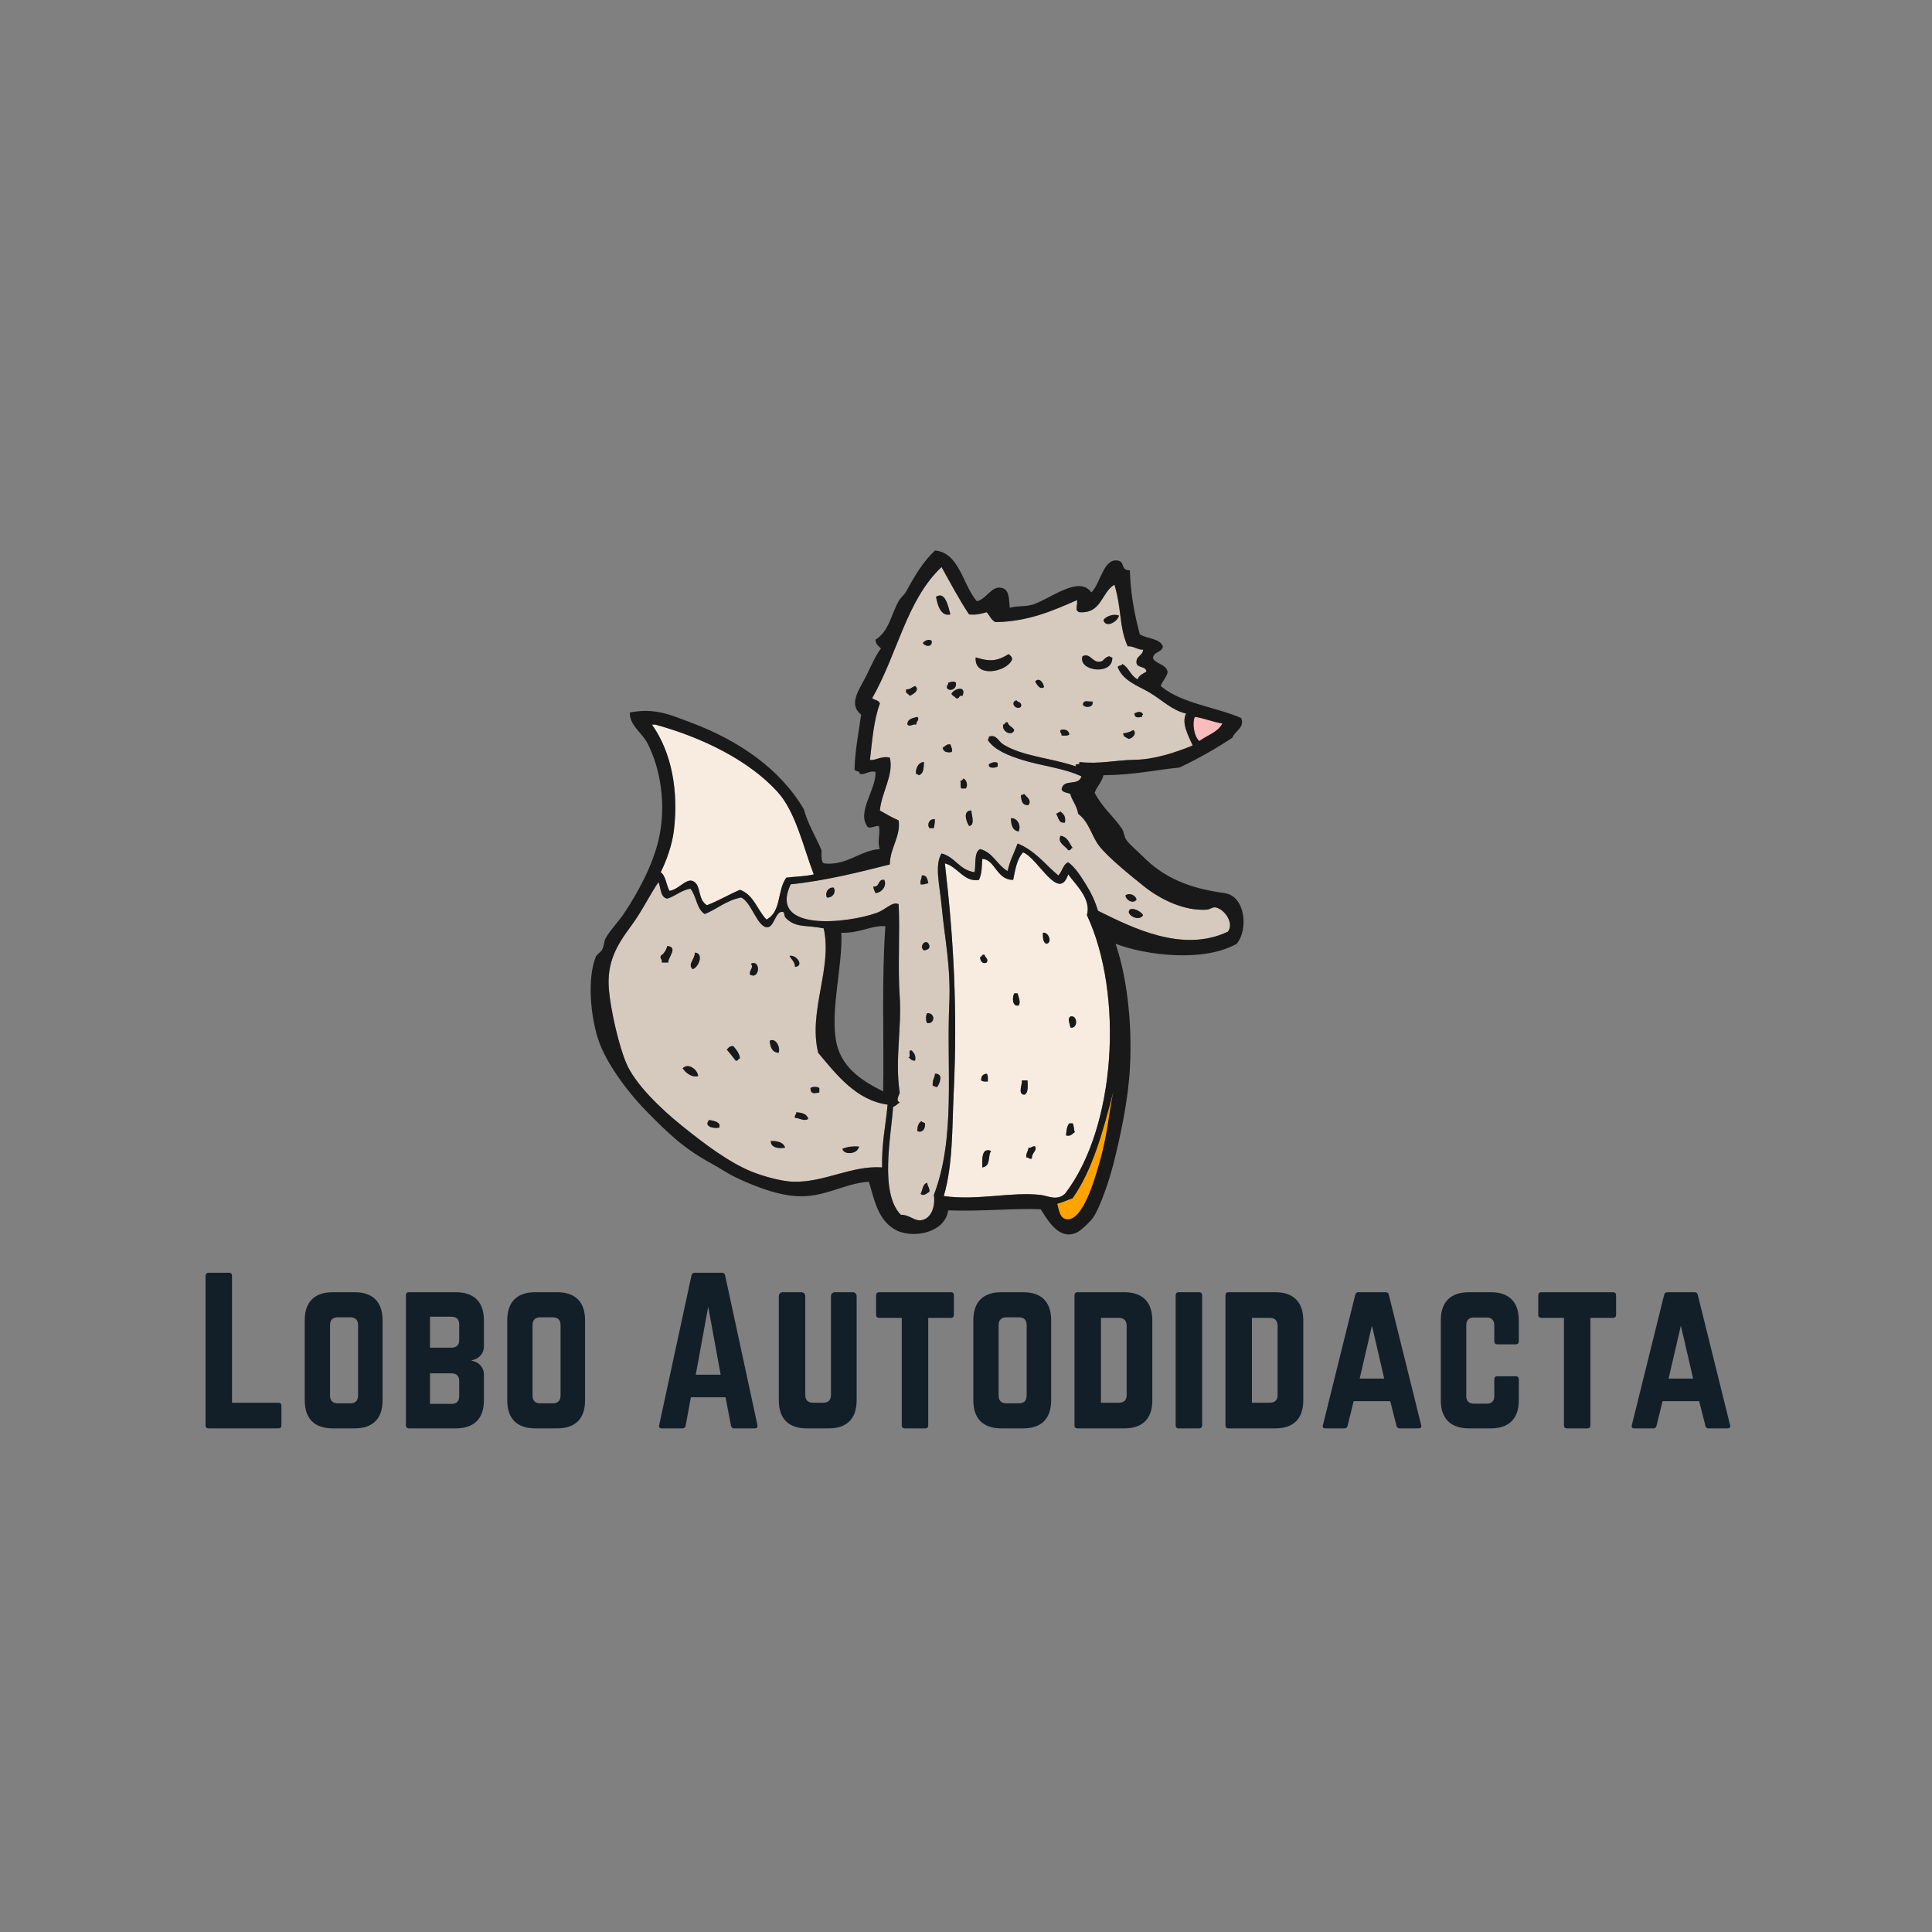 <?xml version="1.0" encoding="UTF-8"?><svg xmlns="http://www.w3.org/2000/svg" xmlns:xlink="http://www.w3.org/1999/xlink" width="375" zoomAndPan="magnify" viewBox="0 0 375 375" height="375" preserveAspectRatio="xMidYMid meet" version="1.0"><rect x="0" y="0" width="375" height="375" fill="#808080" stroke="none"/><defs><g><g id="glyph-0-0"><path d="M 7.023 -4.984 L 16.012 -4.984 C 16.426 -4.984 16.617 -4.758 16.617 -4.379 L 16.617 -0.605 C 16.617 -0.188 16.426 0 16.012 0 L 2.492 0 C 2.113 0 1.887 -0.188 1.887 -0.605 L 1.887 -29.605 C 1.887 -29.984 2.113 -30.211 2.492 -30.211 L 6.418 -30.211 C 6.836 -30.211 7.023 -29.984 7.023 -29.605 Z M 7.023 -4.984 "/></g><g id="glyph-0-1"><path d="M 1.887 -5.438 C 1.887 -1.887 3.777 0 7.324 0 L 11.555 0 C 15.105 0 16.992 -1.887 16.992 -5.438 L 16.992 -20.996 C 16.992 -24.547 15.105 -26.434 11.555 -26.434 L 7.324 -26.434 C 3.777 -26.434 1.887 -24.547 1.887 -20.996 Z M 8.309 -4.871 C 7.324 -4.871 6.797 -5.363 6.797 -6.383 L 6.797 -20.051 C 6.797 -21.035 7.324 -21.562 8.309 -21.562 L 10.723 -21.562 C 11.707 -21.562 12.234 -21.035 12.234 -20.051 L 12.234 -6.383 C 12.234 -5.363 11.707 -4.871 10.723 -4.871 Z M 8.309 -4.871 "/></g><g id="glyph-0-2"><path d="M 17.031 -20.996 C 17.031 -24.547 15.105 -26.434 11.555 -26.434 L 2.492 -26.434 C 2.113 -26.434 1.887 -26.246 1.887 -25.828 L 1.887 -0.605 C 1.887 -0.227 2.113 0 2.492 0 L 11.555 0 C 15.105 0 17.031 -1.887 17.031 -5.438 L 17.031 -10.461 C 17.031 -11.859 16.012 -12.914 14.652 -13.141 L 14.652 -13.219 C 16.012 -13.445 17.031 -14.5 17.031 -15.898 Z M 12.234 -17.145 C 12.234 -16.199 11.707 -15.672 10.723 -15.672 L 6.57 -15.672 L 6.57 -21.676 L 10.723 -21.676 C 11.742 -21.676 12.234 -21.148 12.234 -20.164 Z M 12.234 -6.27 C 12.234 -5.25 11.707 -4.758 10.723 -4.758 L 6.57 -4.758 L 6.57 -10.688 L 10.723 -10.688 C 11.742 -10.688 12.234 -10.156 12.234 -9.176 Z M 12.234 -6.27 "/></g><g id="glyph-0-3"/><g id="glyph-0-4"><path d="M 20.09 0 C 20.543 0 20.695 -0.227 20.617 -0.641 L 14.352 -29.68 C 14.273 -30.059 14.047 -30.211 13.707 -30.211 L 8.457 -30.211 C 8.117 -30.211 7.891 -30.059 7.816 -29.68 L 1.547 -0.641 C 1.434 -0.227 1.625 0 2.039 0 L 6.078 0 C 6.418 0 6.609 -0.188 6.684 -0.527 L 7.703 -6.043 L 14.426 -6.043 L 15.484 -0.527 C 15.559 -0.188 15.746 0 16.086 0 Z M 13.48 -10.422 L 8.648 -10.422 L 11.062 -23.602 Z M 13.48 -10.422 "/></g><g id="glyph-0-5"><path d="M 12.766 -26.434 C 12.348 -26.434 12.008 -26.094 12.008 -25.68 L 12.008 -6.496 C 12.008 -5.477 11.48 -4.984 10.496 -4.984 L 8.535 -4.984 C 7.551 -4.984 7.023 -5.477 7.023 -6.496 L 7.023 -25.68 C 7.023 -26.094 6.684 -26.434 6.27 -26.434 L 2.645 -26.434 C 2.227 -26.434 1.887 -26.094 1.887 -25.68 L 1.887 -5.438 C 1.887 -1.887 3.777 0 7.324 0 L 11.555 0 C 15.105 0 16.992 -1.887 16.992 -5.438 L 16.992 -25.68 C 16.992 -26.094 16.652 -26.434 16.238 -26.434 Z M 12.766 -26.434 "/></g><g id="glyph-0-6"><path d="M 15.633 -26.434 C 16.051 -26.434 16.238 -26.207 16.238 -25.828 L 16.238 -22.055 C 16.238 -21.676 16.051 -21.449 15.633 -21.449 L 11.254 -21.449 L 11.254 -0.605 C 11.254 -0.188 11.062 0 10.648 0 L 6.723 0 C 6.344 0 6.117 -0.188 6.117 -0.605 L 6.117 -21.449 L 1.738 -21.449 C 1.359 -21.449 1.133 -21.676 1.133 -22.055 L 1.133 -25.828 C 1.133 -26.207 1.359 -26.434 1.738 -26.434 Z M 15.633 -26.434 "/></g><g id="glyph-0-7"><path d="M 1.887 -0.605 C 1.887 -0.188 2.078 0 2.492 0 L 11.555 0 C 15.105 0 16.992 -1.887 16.992 -5.438 L 16.992 -20.957 C 16.992 -24.508 15.105 -26.434 11.555 -26.434 L 2.492 -26.434 C 2.078 -26.434 1.887 -26.207 1.887 -25.828 Z M 7.023 -4.984 L 7.023 -21.449 L 10.496 -21.449 C 11.48 -21.449 12.008 -20.922 12.008 -19.902 L 12.008 -6.496 C 12.008 -5.477 11.48 -4.984 10.496 -4.984 Z M 7.023 -4.984 "/></g><g id="glyph-0-8"><path d="M 2.492 0 C 2.078 0 1.887 -0.227 1.887 -0.605 L 1.887 -25.828 C 1.887 -26.207 2.078 -26.434 2.492 -26.434 L 6.418 -26.434 C 6.797 -26.434 7.023 -26.207 7.023 -25.828 L 7.023 -0.605 C 7.023 -0.227 6.797 0 6.418 0 Z M 2.492 0 "/></g><g id="glyph-0-9"><path d="M 19.711 0 C 20.164 0 20.355 -0.227 20.242 -0.641 L 13.973 -25.906 C 13.898 -26.281 13.672 -26.434 13.332 -26.434 L 8.082 -26.434 C 7.742 -26.434 7.516 -26.281 7.438 -25.906 L 1.172 -0.641 C 1.059 -0.227 1.246 0 1.66 0 L 5.363 0 C 5.703 0 5.891 -0.188 5.965 -0.527 L 7.137 -5.285 L 14.238 -5.285 L 15.445 -0.527 C 15.52 -0.188 15.711 0 16.051 0 Z M 13.066 -9.668 L 8.309 -9.668 L 10.688 -19.938 Z M 13.066 -9.668 "/></g><g id="glyph-0-10"><path d="M 17.031 -20.996 C 17.031 -24.547 15.105 -26.434 11.594 -26.434 L 7.363 -26.434 C 3.812 -26.434 1.887 -24.547 1.887 -20.996 L 1.887 -5.438 C 1.887 -1.887 3.812 0 7.363 0 L 11.594 0 C 15.105 0 17.031 -1.887 17.031 -5.438 L 17.031 -9.516 C 17.031 -9.895 16.805 -10.121 16.426 -10.121 L 12.879 -10.121 C 12.461 -10.121 12.273 -9.895 12.273 -9.516 L 12.273 -6.305 C 12.273 -5.285 11.742 -4.797 10.762 -4.797 L 8.344 -4.797 C 7.363 -4.797 6.836 -5.285 6.836 -6.305 L 6.836 -20.016 C 6.836 -20.996 7.324 -21.523 8.344 -21.523 L 10.762 -21.523 C 11.742 -21.523 12.273 -20.996 12.273 -20.016 L 12.273 -16.918 C 12.273 -16.539 12.461 -16.312 12.879 -16.312 L 16.426 -16.312 C 16.805 -16.312 17.031 -16.539 17.031 -16.918 Z M 17.031 -20.996 "/></g></g><clipPath id="clip-0"><path d="M 114.645 106.855 L 241.375 106.855 L 241.375 239.605 L 114.645 239.605 Z M 114.645 106.855 " clip-rule="nonzero"/></clipPath></defs><path fill="rgb(83.919%, 78.819%, 74.12%)" d="M 179.977 229.586 C 179.043 229.793 179.102 230.996 178.691 231.727 C 179.309 232.277 179.953 231.566 180.402 231.297 C 180.461 230.527 180.008 230.266 179.977 229.586 Z M 178.906 217.613 C 178.262 217.891 178.059 218.617 178.051 219.539 C 178.918 219.953 179.656 219.215 179.547 218.039 C 179.375 217.855 178.961 217.914 178.906 217.613 Z M 181.473 208.418 C 181.516 209.113 180.922 209.484 181.043 210.77 C 181.43 210.742 181.496 211.031 181.898 210.984 C 182.391 210.355 183.203 208.324 181.473 208.418 Z M 176.984 203.93 C 176.039 203.625 176.98 205.207 176.34 205.211 C 176.711 205.48 176.902 205.934 177.625 205.852 C 177.824 204.797 177.363 204.402 176.984 203.93 Z M 179.977 196.66 C 179.656 197.008 179.656 198.238 179.977 198.582 C 180.117 198.582 180.262 198.582 180.402 198.582 C 181.531 198.301 181.355 196.566 179.977 196.66 Z M 179.336 184.473 C 179.855 184.352 180.434 184.289 180.402 183.617 C 179.984 181.855 178.18 183.621 179.336 184.473 Z M 221.875 177.629 C 221.434 176.766 219.168 175.781 219.098 176.988 C 219.055 177.73 221.09 178.91 221.875 177.629 Z M 218.457 173.781 C 218.555 174.766 219.918 175.488 220.594 174.637 C 220.488 173.801 219.285 173.215 218.457 173.781 Z M 161.805 172.285 C 160.68 172.164 160.062 173.422 160.523 174.207 C 161.617 174.297 162.352 173.156 161.805 172.285 Z M 171.641 170.785 C 170.293 170.578 170.848 172.277 169.5 172.07 C 169.57 172.57 169.758 172.953 169.93 173.352 C 171.16 173.254 172.184 171.969 171.641 170.785 Z M 178.906 169.93 C 178.953 170.621 178.527 170.836 178.691 171.641 C 179.387 171.766 179.688 171.496 180.188 171.43 C 179.984 170.703 179.957 169.809 178.906 169.93 Z M 205.844 162.234 C 205.207 163.613 206.766 164.176 207.34 165.012 C 207.922 165.168 207.77 164.59 208.195 164.586 C 207.527 163.684 207.242 162.402 205.844 162.234 Z M 181.473 159.027 C 180.406 158.84 179.867 159.992 180.402 160.738 C 180.688 160.738 180.973 160.738 181.258 160.738 C 181.383 159.938 181.418 160.09 181.473 159.027 Z M 196.223 158.812 C 196.234 160.156 196.539 161.203 197.719 161.379 C 198.219 160.309 197.559 158.742 196.223 158.812 Z M 205.844 157.531 C 205.527 157.641 205.305 157.848 204.988 157.957 C 205.492 158.594 205.391 159.836 206.699 159.668 C 206.926 158.441 206.398 157.973 205.844 157.531 Z M 188.527 157.316 C 186.852 157.32 187.504 159.414 188.098 160.309 C 189.328 160.246 188.566 158.078 188.527 157.316 Z M 198.789 154.109 C 198.617 154.223 198.441 154.332 198.148 154.324 C 198.242 155.367 198.367 156.383 199.645 156.246 C 200.316 155.309 199.199 154.641 198.789 154.109 Z M 187.031 151.117 C 186.812 151.254 186.809 151.605 186.387 151.543 C 186.609 152.371 186.277 152.422 186.602 153.039 C 186.887 153.039 187.172 153.039 187.457 153.039 C 187.961 152.43 187.559 151.355 187.031 151.117 Z M 179.336 147.906 C 178.109 147.969 177.637 149.422 177.836 150.258 C 178.086 150.227 178.219 150.309 178.266 150.473 C 179.27 150.266 179.309 149.09 179.336 147.906 Z M 191.949 148.336 C 191.742 149.258 193.301 149.059 193.656 148.762 C 193.656 148.547 193.656 148.336 193.656 148.121 C 193.238 147.727 192.336 148.055 191.949 148.336 Z M 184.465 144.488 C 183.66 144.391 183.461 144.91 182.969 145.129 C 183.094 145.859 183.668 146.141 184.68 145.984 C 184.984 145.68 184.633 144.945 184.465 144.488 Z M 219.953 141.707 C 219.117 142.195 218.934 142.156 218.027 142.348 C 218.012 143.078 218.656 143.145 219.098 143.418 C 219.949 143.262 220.707 142.254 219.953 141.707 Z M 205.844 141.707 C 205.668 142.312 206.145 142.262 206.055 142.777 C 206.625 142.773 207.277 142.855 207.551 142.562 C 207.48 141.66 206.48 141.449 205.844 141.707 Z M 195.582 140.211 C 195 140.055 195.152 140.637 194.727 140.637 C 194.375 142.027 196.469 143.008 196.863 141.707 C 196.574 141.07 195.754 140.961 195.582 140.211 Z M 178.051 139.141 C 177.18 139.41 176.105 139.477 176.129 140.637 C 176.648 141.164 177.055 140.48 177.836 140.637 C 177.805 139.98 178.59 139.676 178.051 139.141 Z M 220.164 138.5 C 220.301 139.43 220.891 139.266 221.664 139.141 C 221.629 138.895 221.711 138.762 221.875 138.715 C 221.551 137.938 220.805 138.141 220.164 138.5 Z M 212.043 136.148 C 211.531 136.277 210.492 135.879 210.332 136.363 C 209.551 137.348 212.48 137.699 212.043 136.148 Z M 197.293 135.934 C 196.008 136.266 197.082 137.922 198.148 137.219 C 198.453 136.199 197.547 136.391 197.293 135.934 Z M 184.68 134.652 C 184.824 135.074 185.328 135.141 185.535 135.508 C 186.379 135.781 185.969 134.801 186.816 135.078 C 187.664 132.961 185.191 133.629 184.68 134.652 Z M 177.625 133.156 C 177.023 133.336 176.746 133.844 175.914 133.797 C 175.625 134.727 176.422 134.57 176.555 135.078 C 177.297 134.738 178.586 133.938 177.625 133.156 Z M 184.039 132.512 C 184.125 133.027 183.648 132.977 183.824 133.582 C 184.305 134.262 185.785 133.809 185.535 132.512 C 185.129 132.09 184.523 132.41 184.039 132.512 Z M 200.926 132.301 C 201.262 132.844 201.84 133.957 202.637 133.367 C 202.516 132.445 201.633 131.395 200.926 132.301 Z M 210.117 127.383 C 209.16 130.289 216.102 131.188 215.891 127.594 C 215.547 127.656 215.523 127.395 215.25 127.383 C 214.094 127.754 214.379 128.395 213.324 128.449 C 212.012 128.52 211.527 126.637 210.117 127.383 Z M 189.383 127.594 C 189.016 131.68 195.438 130.496 196.438 128.023 C 196.492 127.398 196.035 127.285 195.797 126.953 C 193.473 128.402 192.043 128.438 189.383 127.594 Z M 179.121 124.816 C 179.535 125.516 181.039 125.711 180.832 124.387 C 180.301 123.918 179.418 124.398 179.121 124.816 Z M 214.18 120.324 C 214.582 122.074 217.047 120.598 217.172 119.473 C 216.152 119.086 214.738 119.594 214.18 120.324 Z M 181.688 115.836 C 181.961 117.551 182.695 119.723 184.465 119.254 C 184.055 117.691 183.465 114.688 181.688 115.836 Z M 188.098 119.254 C 189.539 119.414 190.512 119.102 191.52 118.828 C 192.09 119.469 192.395 120.379 193.23 120.754 C 199.543 120.641 204.234 118.602 209.051 116.477 C 209.207 117.684 208.52 118.418 209.477 118.828 C 213.867 119.156 213.742 114.969 216.316 113.484 C 217.797 118.516 217.156 121.504 218.883 125.457 C 219.801 125.285 220.926 126.191 221.875 126.098 C 221.828 127.332 220.469 127.254 220.594 128.664 C 220.73 129.738 222.469 129.211 222.516 130.375 C 221.852 130.777 221.062 131.059 220.809 131.871 C 219.277 131.016 219.152 129.551 217.816 128.879 C 217.758 129.316 217.02 129.078 216.961 129.52 C 218.012 132.207 220.883 133.094 223.16 134.438 C 225.43 135.777 227.48 137.883 230.215 138.5 C 229.27 140.41 230.676 142.773 231.496 144.699 C 228.051 146.094 224.121 147.418 220.164 147.48 C 216.488 147.539 213.344 148.367 209.477 147.906 C 209.793 148.723 208.52 147.949 208.836 148.762 C 203.926 147.07 198.539 146.852 194.727 144.488 C 193.754 143.887 193.41 142.457 191.949 142.992 C 191.957 143.285 191.848 143.461 191.734 143.633 C 193.008 145.617 195.887 146.703 198.359 147.48 C 202.141 148.664 206.527 149.094 209.906 150.688 C 209.348 152.723 206.355 150.996 206.055 153.254 C 206.309 153.855 207.191 153.828 207.766 154.109 C 207.898 155.125 209.062 156.363 209.266 157.957 C 211.43 159.578 211.852 162.238 213.324 164.156 C 215.055 166.418 219.434 169.945 222.09 172.07 C 225.234 174.582 229.934 176.887 234.277 176.559 C 234.879 176.516 235.375 176 235.984 176.133 C 237.715 176.504 239.594 179.203 238.336 180.836 C 229.574 185.008 219.84 180.113 213.109 176.773 C 212.578 174.922 211.707 173.141 210.758 171.641 C 209.793 170.113 208.777 168.422 207.34 167.367 C 206.277 167.801 206.195 169.215 205.414 169.93 C 202.859 167.785 200.883 165.055 197.508 163.73 C 196.879 165.527 195.984 167.055 195.582 169.074 C 193.535 167.918 192.773 165.469 190.238 164.801 C 189.012 165.426 189.457 167.727 189.168 169.289 C 186.203 168.906 185.43 166.332 182.754 165.656 C 181.344 167.918 182.402 171.863 182.754 175.703 C 183.34 182.09 184.582 187.535 184.25 194.949 C 183.691 207.527 185.527 220.859 181.258 231.938 C 181.602 234.078 180.797 236.648 178.691 236.859 C 177.43 236.98 176.391 235.719 174.844 235.789 C 170.664 231.504 172.977 220.492 173.348 214.832 C 173.887 214.66 174.199 214.258 174.633 213.98 C 173.766 213.574 174.508 212.707 174.633 212.055 C 173.672 205.781 175.043 199.504 174.633 193.453 C 174.23 187.559 174.715 180.824 174.418 175.492 C 173.184 174.926 171.984 176.539 170.141 177.199 C 164.609 179.184 149.055 181.02 153.469 171.641 C 160.184 170.969 166.98 169.238 172.707 167.793 C 172.754 164.551 174.883 162.285 174.418 159.238 C 173.117 158.688 171.969 157.984 170.781 157.316 C 171.098 153.789 173.543 150.332 172.707 147.051 C 171 146.676 169.758 147.742 168.859 147.48 C 169.293 143.68 169.602 139.723 170.781 136.574 C 170.625 135.879 169.723 135.926 169.289 135.508 C 174.184 126.984 175.965 116.43 182.754 110.062 C 184.488 113.176 186.16 116.348 188.098 119.254 " fill-opacity="1" fill-rule="evenodd"/><path fill="rgb(9.799%, 9.799%, 9.799%)" d="M 181.688 115.836 C 181.961 117.551 182.695 119.723 184.465 119.254 C 184.055 117.691 183.465 114.688 181.688 115.836 " fill-opacity="1" fill-rule="evenodd"/><path fill="rgb(9.799%, 9.799%, 9.799%)" d="M 214.18 120.324 C 214.582 122.074 217.047 120.598 217.172 119.473 C 216.152 119.086 214.738 119.594 214.18 120.324 " fill-opacity="1" fill-rule="evenodd"/><path fill="rgb(9.799%, 9.799%, 9.799%)" d="M 179.121 124.816 C 179.535 125.516 181.039 125.711 180.832 124.387 C 180.301 123.918 179.418 124.398 179.121 124.816 " fill-opacity="1" fill-rule="evenodd"/><path fill="rgb(9.799%, 9.799%, 9.799%)" d="M 189.383 127.594 C 189.016 131.68 195.438 130.496 196.438 128.023 C 196.492 127.398 196.035 127.285 195.797 126.953 C 193.473 128.402 192.043 128.438 189.383 127.594 " fill-opacity="1" fill-rule="evenodd"/><path fill="rgb(9.799%, 9.799%, 9.799%)" d="M 210.117 127.383 C 209.16 130.289 216.102 131.188 215.891 127.594 C 215.547 127.656 215.523 127.395 215.25 127.383 C 214.094 127.754 214.379 128.395 213.324 128.449 C 212.012 128.52 211.527 126.637 210.117 127.383 " fill-opacity="1" fill-rule="evenodd"/><path fill="rgb(9.799%, 9.799%, 9.799%)" d="M 200.926 132.301 C 201.262 132.844 201.84 133.957 202.637 133.367 C 202.516 132.445 201.633 131.395 200.926 132.301 " fill-opacity="1" fill-rule="evenodd"/><path fill="rgb(9.799%, 9.799%, 9.799%)" d="M 184.039 132.512 C 184.125 133.027 183.648 132.977 183.824 133.582 C 184.305 134.262 185.785 133.809 185.535 132.512 C 185.129 132.09 184.523 132.41 184.039 132.512 " fill-opacity="1" fill-rule="evenodd"/><path fill="rgb(9.799%, 9.799%, 9.799%)" d="M 177.625 133.156 C 177.023 133.336 176.746 133.844 175.914 133.797 C 175.625 134.727 176.422 134.57 176.555 135.078 C 177.297 134.738 178.586 133.938 177.625 133.156 " fill-opacity="1" fill-rule="evenodd"/><path fill="rgb(9.799%, 9.799%, 9.799%)" d="M 184.68 134.652 C 184.824 135.074 185.328 135.141 185.535 135.508 C 186.379 135.781 185.969 134.801 186.816 135.078 C 187.664 132.961 185.191 133.629 184.68 134.652 " fill-opacity="1" fill-rule="evenodd"/><path fill="rgb(9.799%, 9.799%, 9.799%)" d="M 197.293 135.934 C 196.008 136.266 197.082 137.922 198.148 137.219 C 198.453 136.199 197.547 136.391 197.293 135.934 " fill-opacity="1" fill-rule="evenodd"/><path fill="rgb(9.799%, 9.799%, 9.799%)" d="M 212.043 136.148 C 211.531 136.277 210.492 135.879 210.332 136.363 C 209.551 137.348 212.48 137.699 212.043 136.148 " fill-opacity="1" fill-rule="evenodd"/><path fill="rgb(9.799%, 9.799%, 9.799%)" d="M 220.164 138.5 C 220.301 139.43 220.891 139.266 221.664 139.141 C 221.629 138.895 221.711 138.762 221.875 138.715 C 221.551 137.938 220.805 138.141 220.164 138.5 " fill-opacity="1" fill-rule="evenodd"/><path fill="rgb(97.649%, 73.329%, 73.329%)" d="M 231.926 139.141 C 231.406 140.145 231.656 142.789 232.777 143.844 C 234.285 142.715 236.371 142.164 237.27 140.426 C 235.344 140.137 233.855 139.418 231.926 139.141 " fill-opacity="1" fill-rule="evenodd"/><path fill="rgb(9.799%, 9.799%, 9.799%)" d="M 178.051 139.141 C 177.18 139.41 176.105 139.477 176.129 140.637 C 176.648 141.164 177.055 140.48 177.836 140.637 C 177.805 139.98 178.59 139.676 178.051 139.141 " fill-opacity="1" fill-rule="evenodd"/><path fill="rgb(9.799%, 9.799%, 9.799%)" d="M 195.582 140.211 C 195 140.055 195.152 140.637 194.727 140.637 C 194.375 142.027 196.469 143.008 196.863 141.707 C 196.574 141.07 195.754 140.961 195.582 140.211 " fill-opacity="1" fill-rule="evenodd"/><path fill="rgb(96.86%, 92.549%, 87.45%)" d="M 126.531 140.637 C 130.391 146.066 131.711 153.523 130.805 161.164 C 130.465 164.043 129.281 167.227 128.242 169.289 C 129.266 170.047 129.301 171.793 129.953 172.926 C 131.777 172.617 133.148 170.496 134.441 171 C 136.18 171.68 135.328 174.586 137.219 175.703 C 139.484 174.836 141.43 173.645 143.633 172.711 C 146.301 173.68 146.984 176.629 148.766 178.484 C 151.707 176.965 150.801 172.918 152.613 170.359 C 153.945 170.152 156.258 170.141 157.957 169.719 C 155.926 164.477 154.484 157.613 150.902 153.68 C 145.387 147.625 136.406 143.16 127.172 140.637 C 126.957 140.637 126.746 140.637 126.531 140.637 " fill-opacity="1" fill-rule="evenodd"/><path fill="rgb(9.799%, 9.799%, 9.799%)" d="M 205.844 141.707 C 205.668 142.312 206.145 142.262 206.055 142.777 C 206.625 142.773 207.277 142.855 207.551 142.562 C 207.48 141.66 206.48 141.449 205.844 141.707 " fill-opacity="1" fill-rule="evenodd"/><path fill="rgb(9.799%, 9.799%, 9.799%)" d="M 219.953 141.707 C 219.117 142.195 218.934 142.156 218.027 142.348 C 218.012 143.078 218.656 143.145 219.098 143.418 C 219.949 143.262 220.707 142.254 219.953 141.707 " fill-opacity="1" fill-rule="evenodd"/><path fill="rgb(9.799%, 9.799%, 9.799%)" d="M 184.465 144.488 C 183.66 144.391 183.461 144.91 182.969 145.129 C 183.094 145.859 183.668 146.141 184.68 145.984 C 184.984 145.68 184.633 144.945 184.465 144.488 " fill-opacity="1" fill-rule="evenodd"/><path fill="rgb(9.799%, 9.799%, 9.799%)" d="M 191.949 148.336 C 191.742 149.258 193.301 149.059 193.656 148.762 C 193.656 148.547 193.656 148.336 193.656 148.121 C 193.238 147.727 192.336 148.055 191.949 148.336 " fill-opacity="1" fill-rule="evenodd"/><path fill="rgb(9.799%, 9.799%, 9.799%)" d="M 179.336 147.906 C 178.109 147.969 177.637 149.422 177.836 150.258 C 178.086 150.227 178.219 150.309 178.266 150.473 C 179.27 150.266 179.309 149.09 179.336 147.906 " fill-opacity="1" fill-rule="evenodd"/><path fill="rgb(9.799%, 9.799%, 9.799%)" d="M 187.031 151.117 C 186.812 151.254 186.809 151.605 186.387 151.543 C 186.609 152.371 186.277 152.422 186.602 153.039 C 186.887 153.039 187.172 153.039 187.457 153.039 C 187.961 152.43 187.559 151.355 187.031 151.117 " fill-opacity="1" fill-rule="evenodd"/><path fill="rgb(9.799%, 9.799%, 9.799%)" d="M 198.789 154.109 C 198.617 154.223 198.441 154.332 198.148 154.324 C 198.242 155.367 198.367 156.383 199.645 156.246 C 200.316 155.309 199.199 154.641 198.789 154.109 " fill-opacity="1" fill-rule="evenodd"/><path fill="rgb(9.799%, 9.799%, 9.799%)" d="M 188.527 157.316 C 186.852 157.32 187.504 159.414 188.098 160.309 C 189.328 160.246 188.566 158.078 188.527 157.316 " fill-opacity="1" fill-rule="evenodd"/><path fill="rgb(9.799%, 9.799%, 9.799%)" d="M 205.844 157.531 C 205.527 157.641 205.305 157.848 204.988 157.957 C 205.492 158.594 205.391 159.836 206.699 159.668 C 206.926 158.441 206.398 157.973 205.844 157.531 " fill-opacity="1" fill-rule="evenodd"/><path fill="rgb(9.799%, 9.799%, 9.799%)" d="M 196.223 158.812 C 196.234 160.156 196.539 161.203 197.719 161.379 C 198.219 160.309 197.559 158.742 196.223 158.812 " fill-opacity="1" fill-rule="evenodd"/><path fill="rgb(9.799%, 9.799%, 9.799%)" d="M 181.473 159.027 C 180.406 158.84 179.867 159.992 180.402 160.738 C 180.688 160.738 180.973 160.738 181.258 160.738 C 181.383 159.938 181.418 160.09 181.473 159.027 " fill-opacity="1" fill-rule="evenodd"/><path fill="rgb(9.799%, 9.799%, 9.799%)" d="M 205.844 162.234 C 205.207 163.613 206.766 164.176 207.34 165.012 C 207.922 165.168 207.77 164.59 208.195 164.586 C 207.527 163.684 207.242 162.402 205.844 162.234 " fill-opacity="1" fill-rule="evenodd"/><path fill="rgb(96.86%, 92.549%, 87.45%)" d="M 190.664 226.594 C 192.406 226.332 191.68 224.289 192.375 223.387 C 190.523 222.707 190.645 224.809 190.664 226.594 Z M 200.926 222.531 C 200.273 222.375 200.297 222.898 199.645 222.746 C 199.59 223.473 199.102 223.773 199.215 224.668 C 199.73 224.582 199.68 225.059 200.285 224.883 C 200.207 223.738 201.34 223.395 200.926 222.531 Z M 208.195 218.039 C 207.98 218.039 207.766 218.039 207.551 218.039 C 207.078 218.566 206.988 219.473 206.91 220.395 C 207.914 220.609 208.125 220.039 208.621 219.75 C 208.398 219.262 208.488 218.461 208.195 218.039 Z M 199.43 209.703 C 199.074 209.703 198.715 209.703 198.359 209.703 C 198.43 210.535 197.512 212.387 198.789 212.48 C 199.703 212.324 199.469 210.125 199.43 209.703 Z M 191.52 208.418 C 190.789 208.473 190.41 208.875 190.449 209.703 C 190.703 209.949 191.207 209.945 191.734 209.914 C 191.73 209.348 191.816 208.695 191.52 208.418 Z M 207.766 197.301 C 207.129 197.734 207.641 198.609 207.766 199.438 C 209.238 199.789 209.238 196.949 207.766 197.301 Z M 197.508 192.809 C 197.293 192.809 197.078 192.809 196.863 192.809 C 196.469 193.527 196.406 195.469 197.719 195.16 C 198.18 194.547 197.676 193.465 197.508 192.809 Z M 191.094 185.328 C 190.508 185.172 190.66 185.75 190.238 185.754 C 190.258 186.664 190.812 187.172 191.52 186.824 C 191.922 186.082 191.273 186.012 191.094 185.328 Z M 202.422 181.051 C 202.406 181.992 202.438 182.887 203.066 183.188 C 204.363 183.031 203.504 180.809 202.422 181.051 Z M 198.574 165.441 C 201.484 166.535 205.48 175.238 207.34 169.719 C 208.887 171.84 211.836 174.484 210.973 177.629 C 218.16 193.027 216.613 218.898 206.699 231.727 C 205.062 233.148 203.473 232.109 201.996 231.938 C 196.266 231.277 189.672 233.086 183.184 232.152 C 184.965 226.094 184.777 219.195 185.105 212.266 C 185.875 196.102 185.105 182.078 183.395 167.578 C 185.91 168.211 187.082 171.289 190.023 170.785 C 190.633 169.391 190.527 168.289 190.664 166.723 C 193.133 166.762 193.402 170.816 196.652 170.785 C 197.113 168.477 197.441 166.66 198.574 165.441 " fill-opacity="1" fill-rule="evenodd"/><path fill="rgb(9.799%, 9.799%, 9.799%)" d="M 178.906 169.93 C 178.953 170.621 178.527 170.836 178.691 171.641 C 179.387 171.766 179.688 171.496 180.188 171.43 C 179.984 170.703 179.957 169.809 178.906 169.93 " fill-opacity="1" fill-rule="evenodd"/><path fill="rgb(9.799%, 9.799%, 9.799%)" d="M 171.641 170.785 C 170.293 170.578 170.848 172.277 169.5 172.07 C 169.57 172.57 169.758 172.953 169.93 173.352 C 171.16 173.254 172.184 171.969 171.641 170.785 " fill-opacity="1" fill-rule="evenodd"/><path fill="rgb(83.919%, 78.819%, 74.12%)" d="M 163.516 222.957 C 163.723 224.27 166.535 224.043 166.723 222.531 C 165.441 222.496 164.828 222.508 163.516 222.957 Z M 149.621 221.461 C 149.543 222.887 151.469 222.984 152.398 222.746 C 152.043 221.746 150.992 221.441 149.621 221.461 Z M 137.648 217.398 C 136.637 218.469 138.082 219.109 139.57 218.895 C 140.051 217.883 138.691 217.531 137.648 217.398 Z M 154.535 215.902 C 154.625 216.418 154.145 216.367 154.32 216.973 C 155.305 217.008 155.953 217.711 156.887 217.184 C 156.629 216.23 155.703 215.945 154.535 215.902 Z M 157.316 211.199 C 157.34 212.562 158.238 212.137 159.027 212.055 C 159.027 211.77 159.027 211.484 159.027 211.199 C 158.715 210.883 157.625 210.883 157.316 211.199 Z M 132.516 207.352 C 133.027 208.238 134.41 209.242 135.512 208.848 C 135.406 207.633 133.586 206.211 132.516 207.352 Z M 142.352 203.074 C 141.594 202.957 141.414 203.418 141.066 203.715 C 141.66 204.406 142.234 205.117 142.777 205.852 C 143.363 206.008 143.207 205.43 143.633 205.426 C 143.48 204.367 142.906 203.73 142.352 203.074 Z M 149.406 202.004 C 149.492 203.273 149.875 204.246 151.117 204.355 C 151.547 203.391 150.617 201.359 149.406 202.004 Z M 145.77 187.039 C 146.348 187.973 145.43 188.113 145.559 189.176 C 147.5 190.227 147.711 186.207 145.77 187.039 Z M 153.254 185.539 C 153.605 186.258 154.281 186.652 154.32 187.68 C 156.184 187.496 154.543 185.215 153.254 185.539 Z M 134.867 184.898 C 134.922 186.172 133.391 187.141 134.441 188.105 C 135.562 187.828 136.73 185.047 134.867 184.898 Z M 129.523 183.617 C 129.297 184.457 128.879 185.109 128.242 185.539 C 128.086 186.195 128.609 186.168 128.457 186.824 C 128.883 186.824 129.312 186.824 129.738 186.824 C 129.453 186.074 131.797 183.82 129.523 183.617 Z M 129.523 174.422 C 131.152 173.91 132.18 172.801 134.012 172.496 C 135.184 173.891 135.191 176.449 136.793 177.414 C 139.227 176.43 140.973 174.754 143.848 174.207 C 145.836 175.02 147.012 180.09 148.977 179.98 C 150.23 179.91 150.535 176.98 151.758 176.988 C 152.543 176.992 151.93 177.617 152.613 178.27 C 154.562 180.137 156.438 179.504 159.879 180.195 C 161.625 187.918 156.828 196.234 158.812 204.355 C 162.336 208.535 166.141 213.555 172.281 214.406 C 171.906 218.613 171.117 221.812 171.211 226.594 C 165.266 226.172 159.957 229.578 153.895 229.371 C 151.75 229.301 148.25 228.355 145.984 227.449 C 141.52 225.664 136.668 221.988 132.305 218.469 C 128.273 215.219 123.375 210.516 121.613 206.492 C 120.117 203.074 118.539 196.062 118.195 192.168 C 117.719 186.773 119.719 183.477 122.469 179.766 C 124.617 176.871 126.273 173.414 127.812 171.215 C 128.32 172.348 128.121 174.188 129.523 174.422 " fill-opacity="1" fill-rule="evenodd"/><path fill="rgb(9.799%, 9.799%, 9.799%)" d="M 161.805 172.285 C 160.68 172.164 160.062 173.422 160.523 174.207 C 161.617 174.297 162.352 173.156 161.805 172.285 " fill-opacity="1" fill-rule="evenodd"/><path fill="rgb(9.799%, 9.799%, 9.799%)" d="M 218.457 173.781 C 218.555 174.766 219.918 175.488 220.594 174.637 C 220.488 173.801 219.285 173.215 218.457 173.781 " fill-opacity="1" fill-rule="evenodd"/><path fill="rgb(9.799%, 9.799%, 9.799%)" d="M 221.875 177.629 C 221.434 176.766 219.168 175.781 219.098 176.988 C 219.055 177.73 221.09 178.91 221.875 177.629 " fill-opacity="1" fill-rule="evenodd"/><path fill="rgb(9.799%, 9.799%, 9.799%)" d="M 202.422 181.051 C 202.406 181.992 202.438 182.887 203.066 183.188 C 204.363 183.031 203.504 180.809 202.422 181.051 " fill-opacity="1" fill-rule="evenodd"/><path fill="rgb(9.799%, 9.799%, 9.799%)" d="M 179.336 184.473 C 179.855 184.352 180.434 184.289 180.402 183.617 C 179.984 181.855 178.18 183.621 179.336 184.473 " fill-opacity="1" fill-rule="evenodd"/><path fill="rgb(9.799%, 9.799%, 9.799%)" d="M 129.523 183.617 C 129.297 184.457 128.879 185.109 128.242 185.539 C 128.086 186.195 128.609 186.168 128.457 186.824 C 128.883 186.824 129.312 186.824 129.738 186.824 C 129.453 186.074 131.797 183.82 129.523 183.617 " fill-opacity="1" fill-rule="evenodd"/><path fill="rgb(9.799%, 9.799%, 9.799%)" d="M 134.867 184.898 C 134.922 186.172 133.391 187.141 134.441 188.105 C 135.562 187.828 136.73 185.047 134.867 184.898 " fill-opacity="1" fill-rule="evenodd"/><path fill="rgb(9.799%, 9.799%, 9.799%)" d="M 191.094 185.328 C 190.508 185.172 190.66 185.75 190.238 185.754 C 190.258 186.664 190.812 187.172 191.52 186.824 C 191.922 186.082 191.273 186.012 191.094 185.328 " fill-opacity="1" fill-rule="evenodd"/><path fill="rgb(9.799%, 9.799%, 9.799%)" d="M 153.254 185.539 C 153.605 186.258 154.281 186.652 154.32 187.68 C 156.184 187.496 154.543 185.215 153.254 185.539 " fill-opacity="1" fill-rule="evenodd"/><path fill="rgb(9.799%, 9.799%, 9.799%)" d="M 145.77 187.039 C 146.348 187.973 145.43 188.113 145.559 189.176 C 147.5 190.227 147.711 186.207 145.77 187.039 " fill-opacity="1" fill-rule="evenodd"/><path fill="rgb(9.799%, 9.799%, 9.799%)" d="M 197.508 192.809 C 197.293 192.809 197.078 192.809 196.863 192.809 C 196.469 193.527 196.406 195.469 197.719 195.16 C 198.18 194.547 197.676 193.465 197.508 192.809 " fill-opacity="1" fill-rule="evenodd"/><path fill="rgb(9.799%, 9.799%, 9.799%)" d="M 179.977 196.66 C 179.656 197.008 179.656 198.238 179.977 198.582 C 180.117 198.582 180.262 198.582 180.402 198.582 C 181.531 198.301 181.355 196.566 179.977 196.66 " fill-opacity="1" fill-rule="evenodd"/><path fill="rgb(9.799%, 9.799%, 9.799%)" d="M 207.766 197.301 C 207.129 197.734 207.641 198.609 207.766 199.438 C 209.238 199.789 209.238 196.949 207.766 197.301 " fill-opacity="1" fill-rule="evenodd"/><path fill="rgb(9.799%, 9.799%, 9.799%)" d="M 149.406 202.004 C 149.492 203.273 149.875 204.246 151.117 204.355 C 151.547 203.391 150.617 201.359 149.406 202.004 " fill-opacity="1" fill-rule="evenodd"/><path fill="rgb(9.799%, 9.799%, 9.799%)" d="M 142.352 203.074 C 141.594 202.957 141.414 203.418 141.066 203.715 C 141.66 204.406 142.234 205.117 142.777 205.852 C 143.363 206.008 143.207 205.43 143.633 205.426 C 143.48 204.367 142.906 203.73 142.352 203.074 " fill-opacity="1" fill-rule="evenodd"/><path fill="rgb(9.799%, 9.799%, 9.799%)" d="M 176.984 203.93 C 176.039 203.625 176.98 205.207 176.34 205.211 C 176.711 205.48 176.902 205.934 177.625 205.852 C 177.824 204.797 177.363 204.402 176.984 203.93 " fill-opacity="1" fill-rule="evenodd"/><path fill="rgb(9.799%, 9.799%, 9.799%)" d="M 132.516 207.352 C 133.027 208.238 134.41 209.242 135.512 208.848 C 135.406 207.633 133.586 206.211 132.516 207.352 " fill-opacity="1" fill-rule="evenodd"/><path fill="rgb(9.799%, 9.799%, 9.799%)" d="M 191.52 208.418 C 190.789 208.473 190.41 208.875 190.449 209.703 C 190.703 209.949 191.207 209.945 191.734 209.914 C 191.73 209.348 191.816 208.695 191.52 208.418 " fill-opacity="1" fill-rule="evenodd"/><path fill="rgb(9.799%, 9.799%, 9.799%)" d="M 181.473 208.418 C 181.516 209.113 180.922 209.484 181.043 210.77 C 181.43 210.742 181.496 211.031 181.898 210.984 C 182.391 210.355 183.203 208.324 181.473 208.418 " fill-opacity="1" fill-rule="evenodd"/><path fill="rgb(9.799%, 9.799%, 9.799%)" d="M 199.43 209.703 C 199.074 209.703 198.715 209.703 198.359 209.703 C 198.43 210.535 197.512 212.387 198.789 212.48 C 199.703 212.324 199.469 210.125 199.43 209.703 " fill-opacity="1" fill-rule="evenodd"/><path fill="rgb(9.799%, 9.799%, 9.799%)" d="M 157.316 211.199 C 157.34 212.562 158.238 212.137 159.027 212.055 C 159.027 211.77 159.027 211.484 159.027 211.199 C 158.715 210.883 157.625 210.883 157.316 211.199 " fill-opacity="1" fill-rule="evenodd"/><path fill="rgb(100%, 63.919%, 0%)" d="M 216.105 211.84 C 214.141 219.426 212.129 226.969 208.195 232.582 C 207.18 232.918 206.289 233.383 205.203 233.648 C 205.539 234.953 205.73 236.406 206.91 236.645 C 210.223 237.305 212.656 228.219 213.324 225.953 C 214.965 220.402 215.234 216.055 216.105 211.84 " fill-opacity="1" fill-rule="evenodd"/><path fill="rgb(9.799%, 9.799%, 9.799%)" d="M 154.535 215.902 C 154.625 216.418 154.145 216.367 154.32 216.973 C 155.305 217.008 155.953 217.711 156.887 217.184 C 156.629 216.23 155.703 215.945 154.535 215.902 " fill-opacity="1" fill-rule="evenodd"/><path fill="rgb(9.799%, 9.799%, 9.799%)" d="M 137.648 217.398 C 136.637 218.469 138.082 219.109 139.57 218.895 C 140.051 217.883 138.691 217.531 137.648 217.398 " fill-opacity="1" fill-rule="evenodd"/><path fill="rgb(9.799%, 9.799%, 9.799%)" d="M 178.906 217.613 C 178.262 217.891 178.059 218.617 178.051 219.539 C 178.918 219.953 179.656 219.215 179.547 218.039 C 179.375 217.855 178.961 217.914 178.906 217.613 " fill-opacity="1" fill-rule="evenodd"/><path fill="rgb(9.799%, 9.799%, 9.799%)" d="M 208.195 218.039 C 207.98 218.039 207.766 218.039 207.551 218.039 C 207.078 218.566 206.988 219.473 206.91 220.395 C 207.914 220.609 208.125 220.039 208.621 219.75 C 208.398 219.262 208.488 218.461 208.195 218.039 " fill-opacity="1" fill-rule="evenodd"/><path fill="rgb(9.799%, 9.799%, 9.799%)" d="M 149.621 221.461 C 149.543 222.887 151.469 222.984 152.398 222.746 C 152.043 221.746 150.992 221.441 149.621 221.461 " fill-opacity="1" fill-rule="evenodd"/><path fill="rgb(9.799%, 9.799%, 9.799%)" d="M 163.516 222.957 C 163.723 224.27 166.535 224.043 166.723 222.531 C 165.441 222.496 164.828 222.508 163.516 222.957 " fill-opacity="1" fill-rule="evenodd"/><path fill="rgb(9.799%, 9.799%, 9.799%)" d="M 200.926 222.531 C 200.273 222.375 200.297 222.898 199.645 222.746 C 199.59 223.473 199.102 223.773 199.215 224.668 C 199.73 224.582 199.68 225.059 200.285 224.883 C 200.207 223.738 201.34 223.395 200.926 222.531 " fill-opacity="1" fill-rule="evenodd"/><path fill="rgb(9.799%, 9.799%, 9.799%)" d="M 190.664 226.594 C 192.406 226.332 191.68 224.289 192.375 223.387 C 190.523 222.707 190.645 224.809 190.664 226.594 " fill-opacity="1" fill-rule="evenodd"/><path fill="rgb(9.799%, 9.799%, 9.799%)" d="M 179.977 229.586 C 179.043 229.793 179.102 230.996 178.691 231.727 C 179.309 232.277 179.953 231.566 180.402 231.297 C 180.461 230.527 180.008 230.266 179.977 229.586 " fill-opacity="1" fill-rule="evenodd"/><g clip-path="url(#clip-0)"><path fill="rgb(9.799%, 9.799%, 9.799%)" d="M 216.105 211.84 C 214.141 219.426 212.129 226.969 208.195 232.582 C 207.18 232.918 206.289 233.383 205.203 233.648 C 205.539 234.953 205.73 236.406 206.91 236.645 C 210.223 237.305 212.656 228.219 213.324 225.953 C 214.965 220.402 215.234 216.055 216.105 211.84 Z M 163.301 181.051 C 163.586 187.367 161.242 195.5 162.234 201.789 C 163.066 207.078 167.172 209.727 171.426 211.84 C 171.594 201.871 171.105 190.234 171.852 179.766 C 168.875 179.625 167.156 181.121 163.301 181.051 Z M 127.812 171.215 C 126.273 173.414 124.617 176.871 122.469 179.766 C 119.719 183.477 117.719 186.773 118.195 192.168 C 118.539 196.062 120.117 203.074 121.613 206.492 C 123.375 210.516 128.273 215.219 132.305 218.469 C 136.668 221.988 141.52 225.664 145.984 227.449 C 148.25 228.355 151.75 229.301 153.895 229.371 C 159.957 229.578 165.266 226.172 171.211 226.594 C 171.117 221.812 171.906 218.613 172.281 214.406 C 166.141 213.555 162.336 208.535 158.812 204.355 C 156.828 196.234 161.625 187.918 159.879 180.195 C 156.438 179.504 154.562 180.137 152.613 178.27 C 151.93 177.617 152.543 176.992 151.758 176.988 C 150.535 176.98 150.23 179.91 148.977 179.98 C 147.012 180.09 145.836 175.02 143.848 174.207 C 140.973 174.754 139.227 176.43 136.793 177.414 C 135.191 176.449 135.184 173.891 134.012 172.496 C 132.18 172.801 131.152 173.91 129.523 174.422 C 128.121 174.188 128.32 172.348 127.812 171.215 Z M 196.652 170.785 C 193.402 170.816 193.133 166.762 190.664 166.723 C 190.527 168.289 190.633 169.391 190.023 170.785 C 187.082 171.289 185.91 168.211 183.395 167.578 C 185.105 182.078 185.875 196.102 185.105 212.266 C 184.777 219.195 184.965 226.094 183.184 232.152 C 189.672 233.086 196.266 231.277 201.996 231.938 C 203.473 232.109 205.062 233.148 206.699 231.727 C 216.613 218.898 218.16 193.027 210.973 177.629 C 211.836 174.484 208.887 171.84 207.34 169.719 C 205.48 175.238 201.484 166.535 198.574 165.441 C 197.441 166.66 197.113 168.477 196.652 170.785 Z M 126.531 140.637 C 130.391 146.066 131.711 153.523 130.805 161.164 C 130.465 164.043 129.281 167.227 128.242 169.289 C 129.266 170.047 129.301 171.793 129.953 172.926 C 131.777 172.617 133.148 170.496 134.441 171 C 136.18 171.68 135.328 174.586 137.219 175.703 C 139.484 174.836 141.43 173.645 143.633 172.711 C 146.301 173.68 146.984 176.629 148.766 178.484 C 151.707 176.965 150.801 172.918 152.613 170.359 C 153.945 170.152 156.258 170.141 157.957 169.719 C 155.926 164.477 154.484 157.613 150.902 153.68 C 145.387 147.625 136.406 143.16 127.172 140.637 C 126.957 140.637 126.746 140.637 126.531 140.637 Z M 231.926 139.141 C 231.406 140.145 231.656 142.789 232.777 143.844 C 234.285 142.715 236.371 142.164 237.27 140.426 C 235.344 140.137 233.855 139.418 231.926 139.141 Z M 182.754 110.062 C 175.965 116.43 174.184 126.984 169.289 135.508 C 169.723 135.926 170.625 135.879 170.781 136.574 C 169.602 139.723 169.293 143.68 168.859 147.48 C 169.758 147.742 171 146.676 172.707 147.051 C 173.543 150.332 171.098 153.789 170.781 157.316 C 171.969 157.984 173.117 158.688 174.418 159.238 C 174.883 162.285 172.754 164.551 172.707 167.793 C 166.98 169.238 160.184 170.969 153.469 171.641 C 149.055 181.02 164.609 179.184 170.141 177.199 C 171.984 176.539 173.184 174.926 174.418 175.492 C 174.715 180.824 174.23 187.559 174.633 193.453 C 175.043 199.504 173.672 205.781 174.633 212.055 C 174.508 212.707 173.766 213.574 174.633 213.98 C 174.199 214.258 173.887 214.66 173.348 214.832 C 172.977 220.492 170.664 231.504 174.844 235.789 C 176.391 235.719 177.43 236.98 178.691 236.859 C 180.797 236.648 181.602 234.078 181.258 231.938 C 185.527 220.859 183.691 207.527 184.25 194.949 C 184.582 187.535 183.34 182.09 182.754 175.703 C 182.402 171.863 181.344 167.918 182.754 165.656 C 185.43 166.332 186.203 168.906 189.168 169.289 C 189.457 167.727 189.012 165.426 190.238 164.801 C 192.773 165.469 193.535 167.918 195.582 169.074 C 195.984 167.055 196.879 165.527 197.508 163.73 C 200.883 165.055 202.859 167.785 205.414 169.93 C 206.195 169.215 206.277 167.801 207.34 167.367 C 208.777 168.422 209.793 170.113 210.758 171.641 C 211.707 173.141 212.578 174.922 213.109 176.773 C 219.84 180.113 229.574 185.008 238.336 180.836 C 239.594 179.203 237.715 176.504 235.984 176.133 C 235.375 176 234.879 176.516 234.277 176.559 C 229.934 176.887 225.234 174.582 222.09 172.07 C 219.434 169.945 215.055 166.418 213.324 164.156 C 211.852 162.238 211.43 159.578 209.266 157.957 C 209.062 156.363 207.898 155.125 207.766 154.109 C 207.191 153.828 206.309 153.855 206.055 153.254 C 206.355 150.996 209.348 152.723 209.906 150.688 C 206.527 149.094 202.141 148.664 198.359 147.48 C 195.887 146.703 193.008 145.617 191.734 143.633 C 191.848 143.461 191.957 143.285 191.949 142.992 C 193.41 142.457 193.754 143.887 194.727 144.488 C 198.539 146.852 203.926 147.07 208.836 148.762 C 208.52 147.949 209.793 148.723 209.477 147.906 C 213.344 148.367 216.488 147.539 220.164 147.48 C 224.121 147.418 228.051 146.094 231.496 144.699 C 230.676 142.773 229.27 140.41 230.215 138.5 C 227.48 137.883 225.43 135.777 223.16 134.438 C 220.883 133.094 218.012 132.207 216.961 129.52 C 217.02 129.078 217.758 129.316 217.816 128.879 C 219.152 129.551 219.277 131.016 220.809 131.871 C 221.062 131.059 221.852 130.777 222.516 130.375 C 222.469 129.211 220.73 129.738 220.594 128.664 C 220.469 127.254 221.828 127.332 221.875 126.098 C 220.926 126.191 219.801 125.285 218.883 125.457 C 217.156 121.504 217.797 118.516 216.316 113.484 C 213.742 114.969 213.867 119.156 209.477 118.828 C 208.52 118.418 209.207 117.684 209.051 116.477 C 204.234 118.602 199.543 120.641 193.23 120.754 C 192.395 120.379 192.09 119.469 191.52 118.828 C 190.512 119.102 189.539 119.414 188.098 119.254 C 186.16 116.348 184.488 113.176 182.754 110.062 Z M 174.418 116.691 C 174.816 115.969 175.539 115.461 175.914 114.766 C 177.609 111.621 179.141 109.094 181.473 106.855 C 186.219 107.238 186.871 113.57 189.598 116.691 C 191.457 116.359 192.426 113.574 194.512 114.125 C 195.957 114.504 195.809 116.359 196.008 117.973 C 197.527 117.523 198.98 117.82 200.5 117.332 C 203.867 116.25 209.418 111.594 211.828 114.98 C 213.539 113.422 214.113 108.574 216.746 108.777 C 218.586 108.922 217.281 110.672 219.312 110.703 C 219.426 114.965 220.125 118.969 221.234 123.105 C 222.602 124.02 225.062 123.84 225.723 125.457 C 225.555 126.711 223.836 126.418 223.801 127.809 C 224.438 128.879 226.117 128.91 226.578 130.16 C 226.863 131.02 225.578 132.148 225.297 133.156 C 229.227 136.523 236.062 137.25 240.902 139.355 C 241.723 141.18 239.625 141.922 239.191 143.203 C 235.969 145.324 232.574 147.273 228.93 148.977 C 224.004 149.492 220.207 150.398 214.18 150.473 C 213.859 151.863 212.902 152.617 212.469 153.895 C 214.258 157.184 216.324 158.574 217.816 160.949 C 218.195 161.562 218.172 162.41 218.668 163.09 C 219.352 164.023 220.688 165.094 221.664 166.082 C 225.914 170.406 230.82 172.422 237.695 173.352 C 241.668 173.891 242.383 180.332 240.047 183.188 C 233.699 186.789 222.551 185.488 216.531 183.188 C 218.629 189.305 219.816 198.152 219.312 207.352 C 218.969 213.559 217.527 220.328 216.105 225.953 C 215.254 229.309 213.574 234.172 212.258 236.215 C 211.727 237.035 209.84 238.828 209.051 239.207 C 205.594 240.875 203.406 236.879 201.996 234.719 C 197.105 234.48 190.781 235.168 184.039 234.934 C 183.445 239.363 176.918 240.605 173.562 238.566 C 170.16 236.5 169.609 232.297 168.645 229.371 C 163.648 229.707 159.938 232.602 154.32 232.152 C 150.258 231.828 145.805 229.953 142.777 228.52 C 141.234 227.785 139.859 226.805 138.289 225.953 C 132.613 222.875 129.809 220.035 125.891 216.117 C 122.227 212.449 117.617 206.5 116.055 201.578 C 114.648 197.141 113.945 190.047 115.629 185.754 C 115.844 185.207 116.574 184.898 116.91 184.258 C 117.246 183.621 117.234 182.688 117.551 182.117 C 118.535 180.379 120.07 178.883 121.188 177.199 C 123.82 173.238 126.656 168.004 127.812 163.09 C 129.375 156.473 128.277 149.316 125.676 144.273 C 124.605 142.199 122.156 140.785 122.254 138.285 C 127.215 137.371 130.035 138.73 134.012 140.211 C 143.363 143.691 151.516 149.301 156.031 157.102 C 156.852 160.059 158.324 162.367 159.453 165.012 C 159.461 166 159.332 167.129 159.879 167.578 C 164.328 168.121 166.945 165.035 170.781 164.801 C 170.195 163.352 170.961 161.734 170.57 160.309 C 169.785 160.293 168.887 160.871 168.43 160.523 C 166.168 157.668 170.141 153.195 169.93 149.832 C 168.719 149.516 168.191 150.328 166.934 150.258 C 166.703 149.41 166.395 149.961 165.867 149.406 C 165.898 146.27 166.645 142.078 167.148 138.715 C 164.508 136.598 166.91 133.719 168.219 131.016 C 169.188 129.008 170.062 127.031 170.996 125.883 C 170.559 125.395 169.953 125.074 169.93 124.172 C 172.551 122.523 172.926 119.391 174.418 116.691 " fill-opacity="1" fill-rule="evenodd"/></g><g fill="rgb(7.449%, 12.16%, 15.689%)" fill-opacity="1"><use x="38.007" y="277.25" xmlns:xlink="http://www.w3.org/1999/xlink" xlink:href="#glyph-0-0" xlink:type="simple" xlink:actuate="onLoad" xlink:show="embed"/></g><g fill="rgb(7.449%, 12.16%, 15.689%)" fill-opacity="1"><use x="57.264" y="277.25" xmlns:xlink="http://www.w3.org/1999/xlink" xlink:href="#glyph-0-1" xlink:type="simple" xlink:actuate="onLoad" xlink:show="embed"/></g><g fill="rgb(7.449%, 12.16%, 15.689%)" fill-opacity="1"><use x="76.898" y="277.25" xmlns:xlink="http://www.w3.org/1999/xlink" xlink:href="#glyph-0-2" xlink:type="simple" xlink:actuate="onLoad" xlink:show="embed"/></g><g fill="rgb(7.449%, 12.16%, 15.689%)" fill-opacity="1"><use x="96.57" y="277.25" xmlns:xlink="http://www.w3.org/1999/xlink" xlink:href="#glyph-0-1" xlink:type="simple" xlink:actuate="onLoad" xlink:show="embed"/></g><g fill="rgb(7.449%, 12.16%, 15.689%)" fill-opacity="1"><use x="116.204" y="277.25" xmlns:xlink="http://www.w3.org/1999/xlink" xlink:href="#glyph-0-3" xlink:type="simple" xlink:actuate="onLoad" xlink:show="embed"/></g><g fill="rgb(7.449%, 12.16%, 15.689%)" fill-opacity="1"><use x="126.399" y="277.25" xmlns:xlink="http://www.w3.org/1999/xlink" xlink:href="#glyph-0-4" xlink:type="simple" xlink:actuate="onLoad" xlink:show="embed"/></g><g fill="rgb(7.449%, 12.16%, 15.689%)" fill-opacity="1"><use x="149.28" y="277.25" xmlns:xlink="http://www.w3.org/1999/xlink" xlink:href="#glyph-0-5" xlink:type="simple" xlink:actuate="onLoad" xlink:show="embed"/></g><g fill="rgb(7.449%, 12.16%, 15.689%)" fill-opacity="1"><use x="168.914" y="277.25" xmlns:xlink="http://www.w3.org/1999/xlink" xlink:href="#glyph-0-6" xlink:type="simple" xlink:actuate="onLoad" xlink:show="embed"/></g><g fill="rgb(7.449%, 12.16%, 15.689%)" fill-opacity="1"><use x="187.038" y="277.25" xmlns:xlink="http://www.w3.org/1999/xlink" xlink:href="#glyph-0-1" xlink:type="simple" xlink:actuate="onLoad" xlink:show="embed"/></g><g fill="rgb(7.449%, 12.16%, 15.689%)" fill-opacity="1"><use x="206.673" y="277.25" xmlns:xlink="http://www.w3.org/1999/xlink" xlink:href="#glyph-0-7" xlink:type="simple" xlink:actuate="onLoad" xlink:show="embed"/></g><g fill="rgb(7.449%, 12.16%, 15.689%)" fill-opacity="1"><use x="226.307" y="277.25" xmlns:xlink="http://www.w3.org/1999/xlink" xlink:href="#glyph-0-8" xlink:type="simple" xlink:actuate="onLoad" xlink:show="embed"/></g><g fill="rgb(7.449%, 12.16%, 15.689%)" fill-opacity="1"><use x="235.973" y="277.25" xmlns:xlink="http://www.w3.org/1999/xlink" xlink:href="#glyph-0-7" xlink:type="simple" xlink:actuate="onLoad" xlink:show="embed"/></g><g fill="rgb(7.449%, 12.16%, 15.689%)" fill-opacity="1"><use x="255.607" y="277.25" xmlns:xlink="http://www.w3.org/1999/xlink" xlink:href="#glyph-0-9" xlink:type="simple" xlink:actuate="onLoad" xlink:show="embed"/></g><g fill="rgb(7.449%, 12.16%, 15.689%)" fill-opacity="1"><use x="277.771" y="277.25" xmlns:xlink="http://www.w3.org/1999/xlink" xlink:href="#glyph-0-10" xlink:type="simple" xlink:actuate="onLoad" xlink:show="embed"/></g><g fill="rgb(7.449%, 12.16%, 15.689%)" fill-opacity="1"><use x="297.443" y="277.25" xmlns:xlink="http://www.w3.org/1999/xlink" xlink:href="#glyph-0-6" xlink:type="simple" xlink:actuate="onLoad" xlink:show="embed"/></g><g fill="rgb(7.449%, 12.16%, 15.689%)" fill-opacity="1"><use x="315.567" y="277.25" xmlns:xlink="http://www.w3.org/1999/xlink" xlink:href="#glyph-0-9" xlink:type="simple" xlink:actuate="onLoad" xlink:show="embed"/></g></svg>